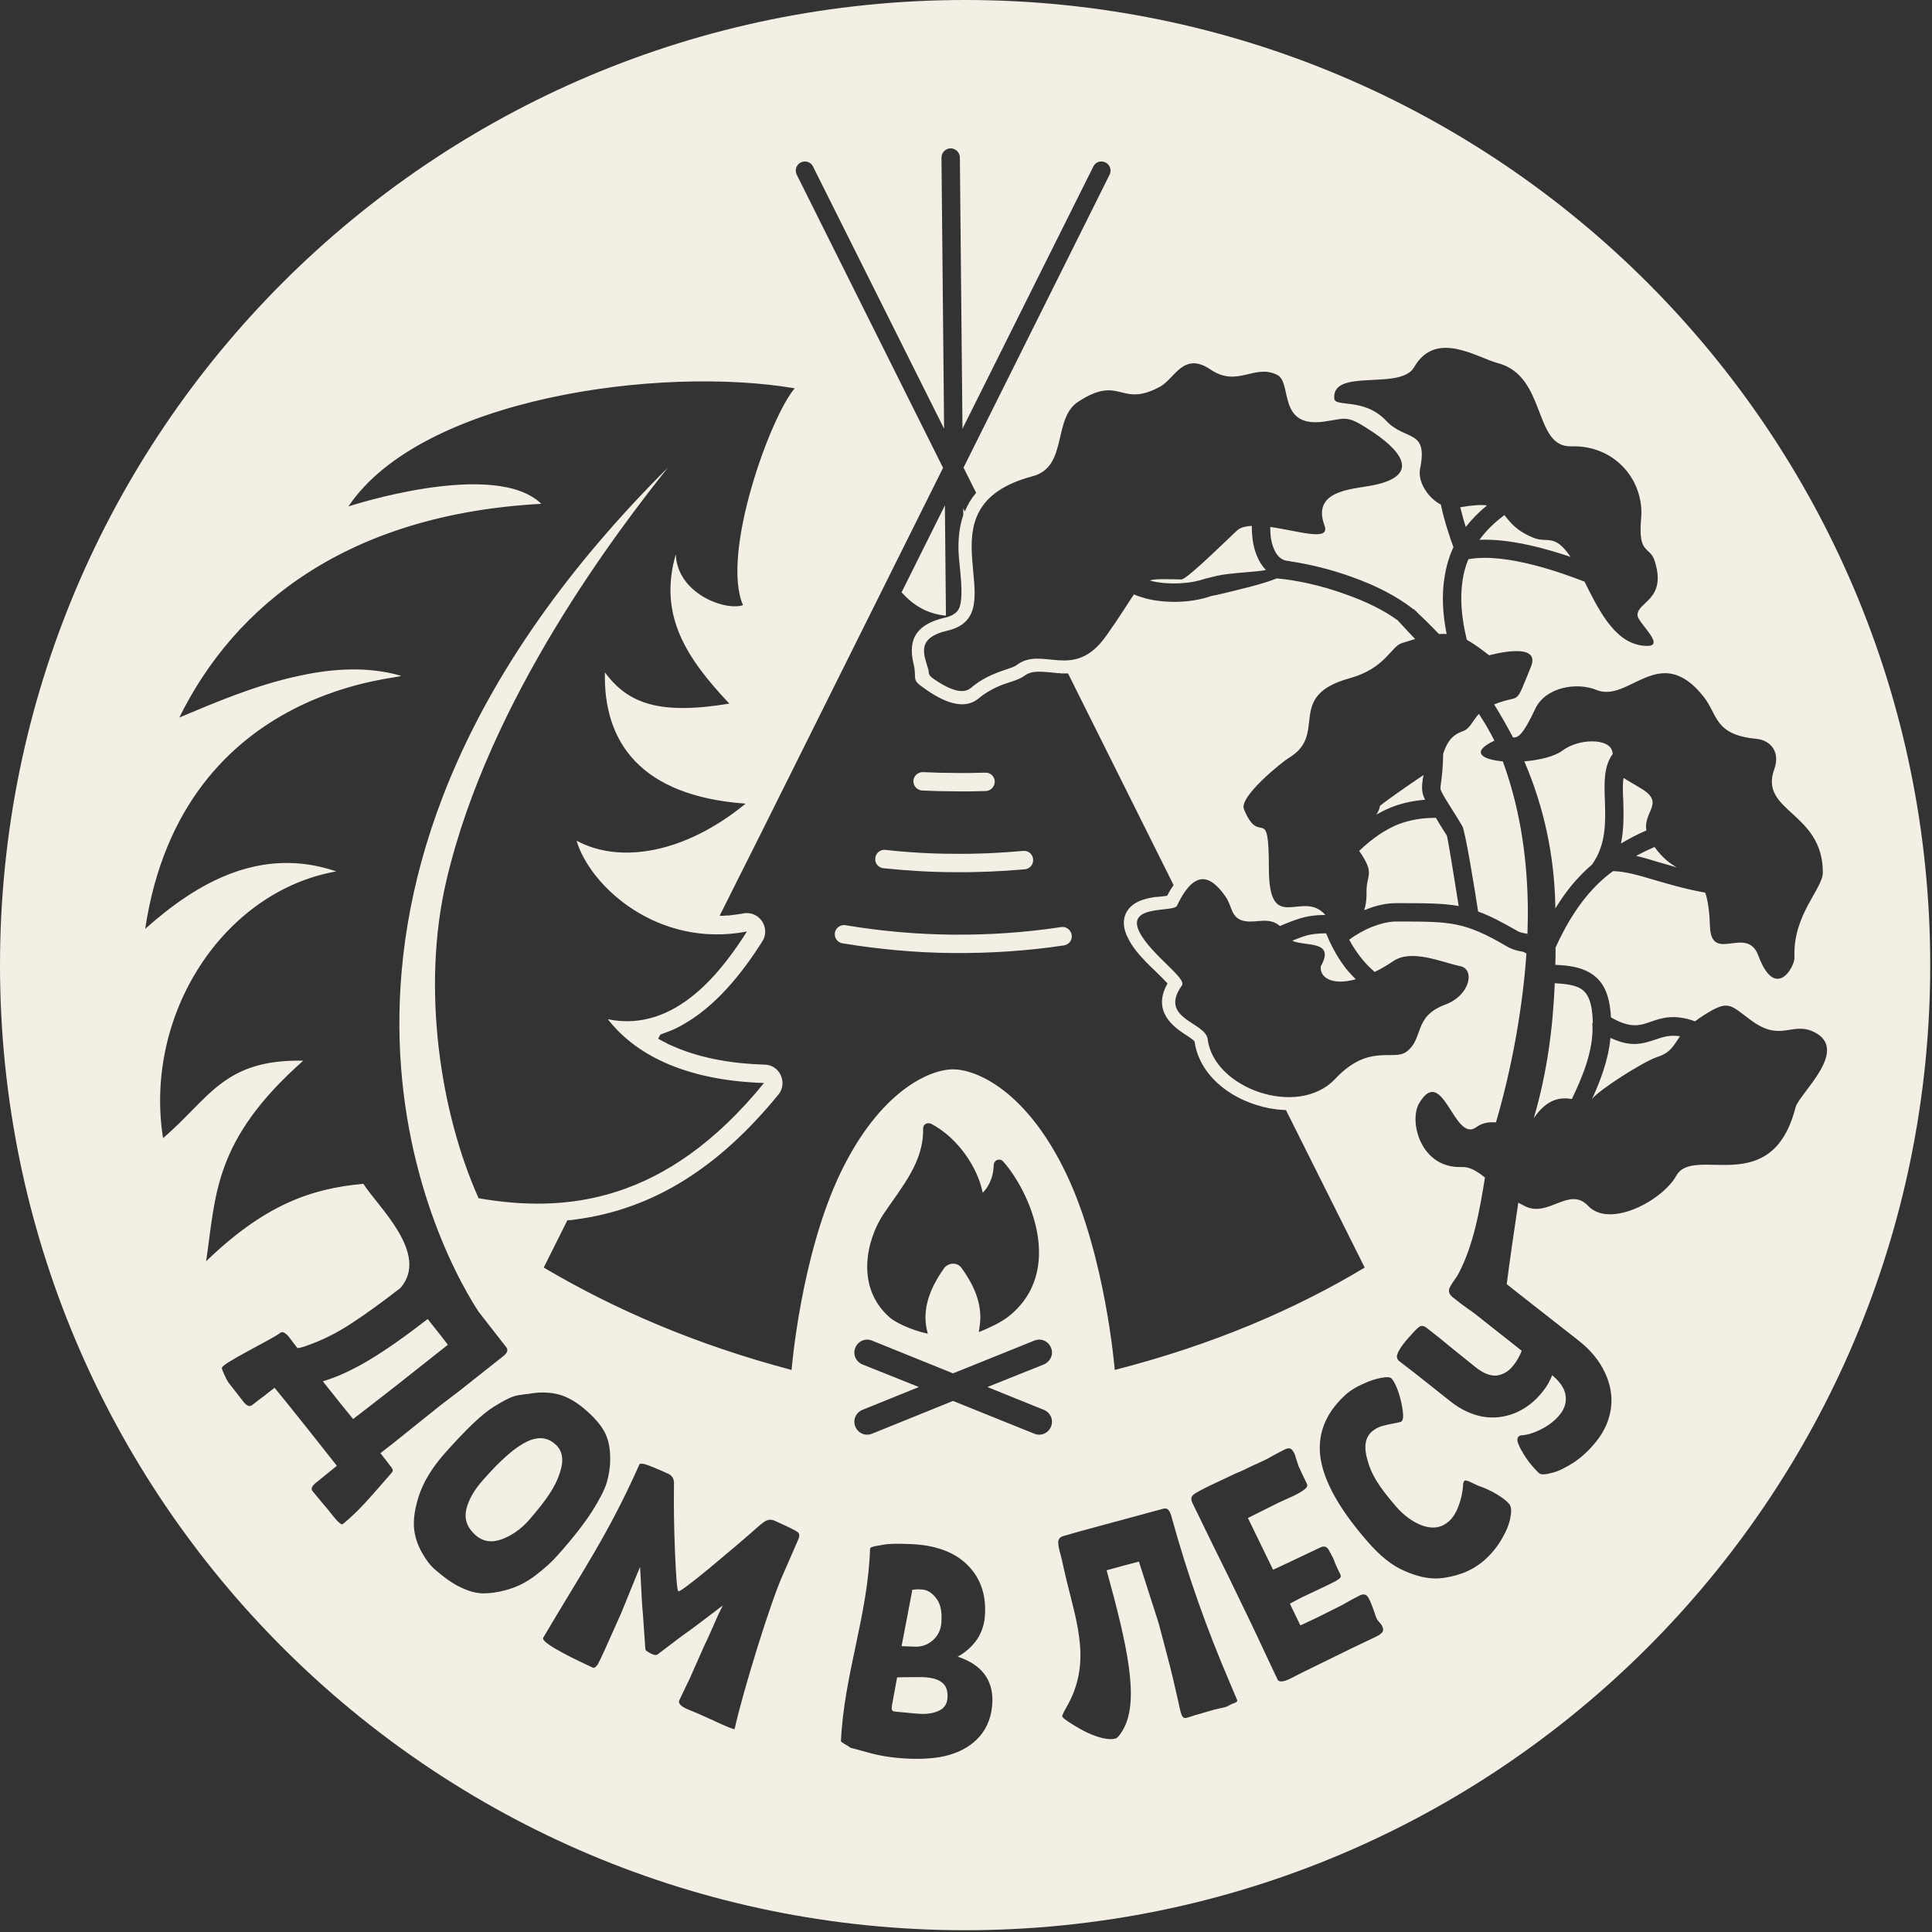 <svg width="250" height="250" viewBox="0 0 250 250" fill="none" xmlns="http://www.w3.org/2000/svg">
<rect x="0" y="0" width="250" height="250" fill="#333333" stroke="none"/>
<path fill-rule="evenodd" clip-rule="evenodd" d="M124.885 0C193.85 0 249.77 55.92 249.77 124.885C249.77 193.85 193.85 249.77 124.885 249.77C55.886 249.77 0 193.85 0 124.885C0 55.92 55.886 0 124.885 0ZM130.389 170.443C138.101 164.464 133.039 153.83 129.777 150.263C129.403 149.855 128.69 150.059 128.588 150.671C128.588 151.894 128.18 153.32 127.161 154.34C126.55 151.18 124.002 147.239 120.468 145.405C119.959 145.201 119.449 145.507 119.449 146.016C119.551 150.365 116.731 153.524 114.285 157.159C112.145 160.421 110.616 166.604 115.203 170.545C115.814 171.054 117.717 172.074 120.061 172.583C119.857 171.87 119.755 171.156 119.755 170.443C119.755 167.827 121.182 165.483 122.201 164.056C122.813 163.342 123.9 163.342 124.409 164.056C125.429 165.483 126.855 167.725 126.855 170.443C126.855 171.054 126.754 171.768 126.652 172.379C128.18 171.768 129.403 171.156 130.389 170.443ZM119.178 221.776C120.163 221.81 120.978 221.64 121.624 221.301C122.269 220.961 122.609 220.349 122.609 219.534C122.643 218.685 122.371 218.039 121.827 217.665C121.284 217.258 120.468 217.054 119.313 217.02C118.94 217.02 116.799 217.02 116.086 217.054L115.406 220.757C115.373 221.131 115.339 221.402 115.746 221.47C116.731 221.572 118.872 221.776 119.178 221.776ZM121.827 209.648C121.895 208.323 121.624 207.338 121.046 206.692C120.502 206.013 119.857 205.673 119.144 205.673C118.736 205.639 118.362 205.673 118.022 205.741V205.911L116.664 213.011L118.362 213.079C119.313 213.113 120.095 212.807 120.774 212.196C121.454 211.55 121.827 210.701 121.827 209.648ZM123.934 214.37C126.991 215.389 128.486 217.326 128.418 220.179C128.35 221.946 127.841 223.407 126.821 224.63C125.802 225.819 124.443 226.634 122.745 227.11C121.454 227.484 119.857 227.62 117.921 227.586C115.95 227.518 114.217 227.28 112.689 226.872C112.621 226.872 110.514 226.261 110.311 226.227C110.107 226.193 109.971 226.125 109.869 226.023C109.801 225.955 108.816 225.445 108.816 225.309C109.223 216.646 112.315 209.002 112.587 200.373C112.587 200.271 112.825 200.169 113.266 200.067C113.334 200.067 113.674 199.999 114.251 199.898C114.863 199.762 115.984 199.728 117.649 199.796C120.876 199.898 123.322 200.747 125.021 202.344C126.754 203.974 127.569 206.081 127.467 208.731C127.433 209.988 127.093 211.109 126.482 212.06C125.836 213.011 124.987 213.792 123.934 214.37ZM159.062 217.564L160.081 219.976C160.217 220.281 159.571 220.417 159.334 220.519C159.164 220.621 159.028 220.689 158.96 220.723C158.858 220.791 158.688 220.859 158.45 220.927L157.091 221.233C156.684 221.335 154.951 221.878 154.747 221.912L153.796 222.218L153.66 222.252C153.456 222.32 153.32 222.32 153.219 222.286C153.117 222.252 152.981 222.116 152.879 221.844C152.675 221.436 152.233 218.719 151.01 214.132L149.923 210.021L147.375 202.072C146.424 202.31 145.031 202.683 143.196 203.193C145.948 213.147 147.375 219.874 145.439 223.611C145.303 223.882 145.133 224.154 144.929 224.426C144.725 224.732 144.521 224.902 144.352 224.97C142.993 225.309 140.852 224.358 139.697 223.679C138.984 223.271 137.557 222.422 137.455 222.116C137.421 222.014 137.591 221.64 137.931 221.029C141.26 215.389 139.425 210.293 137.999 204.45L137.693 203.125C137.489 202.208 137.319 201.426 137.115 200.713C136.945 200.033 136.877 199.558 136.979 199.286C137.081 199.014 137.285 198.844 137.557 198.776L139.935 198.097L150.603 195.209C151.044 195.107 151.35 195.413 151.554 196.127C153.694 203.906 156.174 210.803 159.062 217.564ZM178.019 209.138C178.121 209.478 178.291 209.716 178.494 209.92C178.664 210.123 178.8 210.259 178.834 210.395C179.004 210.735 179.038 211.007 178.868 211.211C178.698 211.414 178.427 211.618 177.985 211.822L175.131 213.181L168.404 216.476L167.012 217.19C166.06 217.665 165.483 217.699 165.313 217.326L162.085 210.463L159.13 204.348L156.786 199.592L154.272 194.428C154.17 194.19 154.136 193.952 154.17 193.782C154.238 193.579 154.408 193.409 154.713 193.205C155.053 193.001 155.563 192.729 156.31 192.355L159.911 190.657C160.523 190.419 161.236 190.079 162.052 189.672C162.391 189.536 163.037 189.23 163.954 188.788L165.245 188.075L166.23 187.565C166.502 187.429 166.706 187.395 166.91 187.429C167.114 187.497 167.283 187.667 167.453 188.007C167.555 188.177 167.623 188.449 167.725 188.788L168.031 189.706C168.269 190.215 168.608 190.997 169.118 192.016C169.22 192.22 169.152 192.457 168.846 192.695C168.574 192.933 168.065 193.239 167.351 193.579L165.483 194.428C163.92 195.209 162.561 195.889 161.474 196.432L161.78 197.044L164.735 203.125C165.924 202.581 167.215 201.97 168.642 201.29L170.783 200.271C171.054 200.135 171.292 200.101 171.462 200.135C171.666 200.203 171.87 200.373 172.04 200.747L172.481 201.562C172.583 201.8 172.685 202.004 172.719 202.174C172.889 202.547 173.025 202.887 173.161 203.159C173.297 203.431 173.399 203.635 173.466 203.77C173.534 203.974 173.5 204.144 173.297 204.28C173.093 204.45 172.821 204.62 172.447 204.79C172.04 204.993 171.768 205.129 171.632 205.197L168.54 206.658L166.91 207.507L167.249 208.221L168.269 210.327L170.307 209.376L173.636 207.711L174.961 206.964L175.946 206.454C176.218 206.318 176.422 206.284 176.626 206.352C176.83 206.386 177 206.59 177.17 206.93C177.271 207.1 177.441 207.507 177.679 208.153L178.019 209.138ZM195.277 194.598C195.549 194.903 195.617 195.481 195.447 196.33C195.311 197.18 194.937 198.097 194.326 199.15C193.714 200.203 192.933 201.155 191.948 202.004C191.132 202.683 190.215 203.227 189.162 203.601C188.109 203.974 187.09 204.178 186.172 204.246C184.847 204.314 183.387 204.008 181.79 203.295C180.159 202.615 178.596 201.358 177 199.524C172.991 194.937 170.918 190.997 170.783 187.701C170.681 184.949 171.836 182.503 174.248 180.363C174.825 179.887 175.505 179.446 176.388 179.072C177.237 178.664 178.019 178.427 178.732 178.291C179.446 178.155 179.921 178.189 180.091 178.393C180.397 178.766 180.703 179.378 180.975 180.193C181.246 181.008 181.416 181.824 181.518 182.571C181.62 183.319 181.552 183.76 181.348 183.93C181.28 183.998 181.144 184.032 180.941 184.066C180.737 184.134 180.567 184.134 180.465 184.168C179.853 184.27 179.276 184.406 178.8 184.542C178.325 184.678 177.917 184.915 177.509 185.255C176.626 186.036 176.456 187.294 176.966 188.992C177.441 190.725 178.291 192.22 180.703 195.005C181.756 196.194 182.911 197.01 184.168 197.451C185.459 197.859 186.546 197.689 187.463 196.874C187.939 196.466 188.347 195.855 188.686 195.005C189.026 194.156 189.264 193.171 189.332 192.05C189.332 191.88 189.4 191.744 189.502 191.608C189.774 191.404 190.895 192.152 191.574 192.355C192.254 192.593 192.967 192.933 193.714 193.375C194.428 193.816 194.971 194.224 195.277 194.598ZM195.685 166.74L204.178 173.399C205.809 174.656 206.964 176.082 207.677 177.611C208.391 179.14 208.663 180.669 208.459 182.198C208.255 183.726 207.643 185.153 206.59 186.478C205.707 187.599 204.722 188.517 203.669 189.23C202.615 189.909 201.664 190.385 200.815 190.589C199.965 190.827 199.422 190.827 199.184 190.657C198.844 190.351 198.403 189.875 197.859 189.196C197.35 188.517 196.942 187.837 196.636 187.226C196.33 186.614 196.262 186.172 196.466 185.935C196.534 185.833 196.67 185.765 196.84 185.731C197.621 185.697 198.505 185.425 199.49 184.915C200.475 184.406 201.29 183.76 201.902 182.979C202.479 182.232 202.717 181.416 202.581 180.533C202.445 179.65 201.868 178.8 200.849 177.951C200.577 178.664 200.203 179.344 199.66 180.023C198.641 181.348 197.417 182.265 196.059 182.843C194.7 183.387 193.307 183.556 191.88 183.319C190.419 183.047 189.026 182.401 187.701 181.348L183.115 177.713L181.042 176.116C180.771 175.879 180.703 175.607 180.805 175.267C180.907 174.927 181.144 174.52 181.518 174.01C181.79 173.636 182.164 173.195 182.673 172.651C183.183 172.074 183.522 171.768 183.692 171.666C183.964 171.496 184.304 171.564 184.712 171.904L186.478 173.297C187.056 173.772 187.565 174.18 188.007 174.554L190.963 176.932C191.982 177.747 192.899 178.087 193.748 177.985C194.564 177.849 195.277 177.407 195.821 176.694C196.262 176.15 196.636 175.505 196.908 174.791L196.059 174.112L191.54 170.545C190.963 170.069 190.419 169.661 189.943 169.356C189.502 169.016 189.196 168.812 189.06 168.71L187.939 167.827C187.531 167.487 187.395 167.114 187.565 166.672C187.735 166.298 188.075 165.789 188.584 165.075C190.657 161.338 191.506 156.446 192.152 152.369C191.132 151.554 190.181 150.976 189.196 151.01C183.76 151.248 182.265 144.997 183.658 142.721C186.716 137.659 188.143 147.885 190.997 145.88C191.812 145.269 192.695 145.167 193.579 145.235C195.719 137.897 197.044 130.219 197.519 123.39C197.18 123.152 196.942 123.118 196.67 123.084C196.228 122.982 195.719 122.881 195.005 122.473C189.502 119.245 187.735 119.245 180.907 119.245H180.635C179.684 119.245 178.63 119.517 177.577 119.925C176.524 120.333 175.471 120.944 174.588 121.59C174.961 122.303 175.437 123.05 176.014 123.798C176.558 124.511 177.17 125.157 177.883 125.768C178.664 125.395 179.48 124.919 180.329 124.341C182.707 122.779 186.546 124.511 188.958 125.021C190.861 125.395 190.283 128.758 187.056 129.981C182.809 131.544 184.304 134.363 181.994 136.096C180.295 137.353 177.136 134.941 172.753 139.629C167.929 144.725 157.024 140.818 156.276 134.465C155.97 132.223 149.855 131.849 152.947 127.501C153.592 126.584 148.904 123.492 147.443 120.604C145.643 117.003 151.86 118.09 152.301 117.207C154.781 111.941 156.956 113.708 158.586 116.018C159.504 117.309 159.232 118.94 161.202 119.211C162.765 119.415 164.226 118.634 165.619 119.823C166.06 119.653 166.502 119.449 166.876 119.313C167.317 119.144 167.657 119.008 167.827 118.974C169.152 118.498 170.409 118.396 171.496 118.396C168.574 114.999 164.192 121.148 164.192 112.383C164.192 103.584 163.037 109.801 160.964 104.705C160.285 103.108 165.924 98.59 166.706 98.114C172.006 95.023 166.162 90.097 174.689 87.752C179.208 86.495 180.023 83.676 181.348 83.234C181.994 83.03 182.571 82.86 183.115 82.69C182.333 81.875 181.586 81.06 180.873 80.278C179.004 78.919 176.66 77.798 174.248 76.949C170.952 75.726 167.589 75.046 165.211 74.843C163.309 75.624 159.979 76.371 158.043 76.847C157.295 77.017 156.786 77.119 156.752 77.119C154.272 78.002 151.044 78.104 148.462 77.493C147.851 77.323 147.273 77.153 146.73 76.915C145.982 78.002 144.997 79.667 143.162 82.249C138.916 88.262 134.907 83.472 131.51 86.088C130.796 86.631 128.112 86.903 125.598 89.043C124.375 90.063 122.201 88.806 120.876 87.888C119.993 87.311 120.265 87.107 120.095 86.529C119.585 84.763 118.464 82.555 122.609 81.603C131.714 79.463 118.328 65.67 133.616 61.627C138.236 60.404 136.164 54.153 139.527 51.979C145.065 48.378 144.895 52.896 150.161 50.008C151.995 48.989 153.151 45.456 156.616 47.8C160.149 50.212 162.289 47.019 165.279 48.514C167.249 49.499 165.245 55.376 171.292 54.561C174.282 54.153 174.146 53.575 177.611 55.886C181.892 58.739 183.522 61.729 177.373 62.85C174.757 63.326 169.729 63.53 171.394 68.014C172.175 70.12 167.997 68.694 164.362 68.184C164.362 69.237 164.498 70.222 164.837 71.004C165.109 71.683 165.517 72.193 166.06 72.431C166.298 72.532 166.57 72.6 166.91 72.6V72.634C169.288 72.974 172.209 73.654 175.063 74.707C177.917 75.726 180.737 77.119 182.911 78.852L182.945 78.817C183.013 78.885 183.081 78.953 183.149 79.021C183.217 79.055 183.285 79.123 183.319 79.157V79.191C184.338 80.142 185.289 81.094 186.206 82.045C186.546 82.011 186.886 82.011 187.192 82.045C186.682 79.463 186.546 77.017 186.92 74.707C187.124 73.348 187.497 72.057 188.075 70.8C187.701 69.781 186.954 67.674 186.444 65.296C184.746 64.413 183.421 62.307 183.76 60.642C184.813 55.478 181.892 57.109 179.378 54.459C176.524 51.401 172.753 52.76 172.651 51.571C172.345 47.562 181.212 50.586 182.979 47.528C185.799 42.602 191.166 46.305 193.816 46.985C200.169 48.649 198.369 57.924 203.329 57.754C209.07 57.584 212.773 62.273 212.366 67.029C211.924 71.887 213.487 70.562 214.132 72.634C215.695 77.629 211.89 77.832 211.89 79.599C211.89 80.652 216.307 84.151 212.298 83.506C208.764 82.928 206.76 78.682 205.027 75.25L204.824 75.182C202.581 74.333 195.005 71.445 190.011 72.363C189.638 73.246 189.4 74.129 189.264 75.046C188.89 77.425 189.128 80.04 189.808 82.792C190.657 83.268 191.574 83.913 192.695 84.797C192.729 84.797 199.524 82.86 198.097 86.292C195.889 91.693 196.976 89.689 193.341 91.15C194.224 92.577 195.039 94.004 195.787 95.43C196.466 95.464 197.078 95.091 198.674 91.693C199.999 88.907 204.042 88.228 206.59 89.281C210.803 91.014 214.778 82.928 220.485 90.198C222.286 92.509 221.844 95.091 227.246 95.6C229.216 95.804 230.371 97.367 229.59 99.541C227.586 105.045 235.875 105.045 235.875 112.892C235.875 115.033 231.968 118.362 232.206 123.866C232.274 125.089 229.726 129.607 227.518 123.628C226.023 119.653 221.47 124.749 221.267 119.891C221.199 117.853 220.995 116.494 220.655 115.508C218.005 115.033 215.865 114.387 213.996 113.844C211.958 113.232 210.259 112.757 208.731 112.723C207.507 113.606 206.488 114.591 205.605 115.61C203.736 117.785 202.412 120.163 201.29 122.609C201.29 123.356 201.29 124.104 201.256 124.851C203.023 124.919 204.45 125.157 205.605 125.802C207.372 126.787 208.289 128.486 208.459 131.646C210.973 133.106 212.196 132.699 213.487 132.257C215.016 131.714 216.612 131.17 219.33 132.155C219.5 132.053 219.67 131.917 219.84 131.782C223.679 129.234 223.679 129.879 226.532 131.985C230.473 134.941 231.866 132.121 234.754 133.548C239.442 135.892 232.783 141.532 232.342 143.298C229.25 155.325 219.16 148.089 216.918 152.131C215.117 155.359 208.289 158.994 205.503 156.038C203.057 153.456 200.407 157.567 197.384 156.106C197.078 155.936 196.772 155.8 196.466 155.631C195.923 159.266 195.345 163.207 194.971 166.162L195.685 166.74ZM41.957 178.97C43.486 180.907 44.742 182.469 45.694 183.624L47.936 181.892L51.299 179.276L57.958 174.01C57.346 173.229 56.497 172.108 55.342 170.681C52.454 172.923 49.94 174.689 47.732 176.014C45.558 177.305 43.553 178.223 41.787 178.732L41.957 178.97ZM44.369 197.214C44.063 197.451 43.146 196.228 42.738 195.719C42.432 195.311 42.161 195.005 41.923 194.734L40.428 192.933C40.19 192.627 40.394 192.22 41.039 191.744L43.587 189.672L43.35 189.366L39.613 184.644C37.846 182.435 36.487 180.737 35.536 179.582L34.822 180.125L34.143 180.669C33.871 180.839 33.361 181.246 32.614 181.824C32.308 182.062 31.935 181.926 31.527 181.416L29.59 178.936C29.319 178.596 28.673 177.17 28.707 177C28.775 176.388 35.162 173.331 36.249 172.481C36.419 172.345 36.589 172.345 36.827 172.481C37.031 172.617 37.234 172.787 37.404 173.025L38.492 174.452C38.933 174.384 39.307 174.282 39.647 174.146C41.617 173.466 43.553 172.515 45.456 171.258C47.291 170.069 49.397 168.54 51.809 166.672C55.648 162.255 48.887 156.14 47.019 153.185C40.156 153.796 34.177 155.97 26.669 163.207C27.96 154.611 27.586 147.579 39.239 137.251C28.911 137.047 27.11 142.143 21.097 147.273C18.583 131.238 28.911 115.339 43.52 112.757C33.701 109.427 25.446 114.251 18.787 120.197C23.645 87.786 53.847 87.854 51.775 87.413C47.562 86.224 43.078 86.495 38.729 87.447C33.09 88.636 27.654 90.98 23.204 92.848C30.338 78.376 44.878 66.553 70.052 65.194C63.971 59.317 45.082 65.534 45.082 65.534C54.527 51.469 85.408 47.291 102.836 50.246C99.677 53.915 93.256 71.649 96.144 78.308C93.8 79.089 87.617 76.779 87.447 71.717C85.171 79.633 88.806 85.136 94.377 91.048C85.306 92.543 81.264 91.048 78.274 87.005C78.07 96.008 82.86 103.006 96.484 103.992C88.568 110.48 80.176 111.805 74.605 108.782C76.371 114.727 85.171 122.745 96.653 120.536C93.664 125.225 87.583 133.752 78.648 131.883C82.521 136.844 89.281 139.833 98.862 140.139C86.156 155.766 73.178 156.99 61.933 155.053C56.939 143.944 54.527 127.739 57.754 113.98C63.292 90.266 80.109 68.456 86.427 60.506C33.226 113.538 55.172 159.368 61.899 169.695L65.5 174.316C65.806 174.689 65.636 175.097 65.058 175.539L59.521 179.921L56.939 181.892L50.926 186.716L49.227 188.041L50.212 189.298L50.382 189.536C50.654 189.841 50.79 190.079 50.824 190.215C50.858 190.351 50.756 190.487 50.586 190.691C48.276 193.307 46.679 195.311 44.369 197.214ZM71.853 186.886C69.883 185.119 67.165 186.206 62.51 191.506C61.355 192.797 60.642 194.054 60.336 195.311C60.064 196.568 60.438 197.655 61.491 198.607C62.477 199.49 63.598 199.66 64.922 199.184C66.213 198.708 67.369 197.893 68.388 196.772C70.902 193.884 71.887 192.288 72.431 190.623C73.008 188.958 72.804 187.701 71.853 186.886ZM72.125 201.29C71.377 202.14 70.426 202.989 69.271 203.872C68.116 204.756 66.825 205.401 65.398 205.775C64.379 206.047 63.428 206.183 62.578 206.183C61.695 206.183 60.744 205.945 59.691 205.435C58.603 204.959 57.449 204.11 56.123 202.955C55.648 202.513 55.138 201.868 54.629 200.951C54.119 200.067 53.813 199.218 53.677 198.437C53.406 197.146 53.575 195.549 54.153 193.714C54.731 191.88 55.818 190.045 57.449 188.177C60.268 184.983 62.408 182.945 63.903 182.028C65.364 181.11 66.451 180.601 67.131 180.533C67.81 180.431 68.252 180.363 68.422 180.363C69.679 180.125 70.902 180.125 72.125 180.397C73.382 180.703 74.639 181.416 75.964 182.605C77.153 183.658 77.934 184.644 78.376 185.595C78.817 186.58 78.987 187.701 78.953 188.992C78.953 189.943 78.784 190.895 78.512 191.846C78.24 192.763 77.594 194.02 76.609 195.583C75.624 197.112 74.129 199.048 72.125 201.29ZM95.057 223.747C95.023 223.849 93.494 223.169 93.324 223.101L92.305 222.625C92.101 222.524 90.708 221.912 90.334 221.742L88.942 221.165C88.092 220.791 87.752 220.417 87.888 220.044L88.942 217.835C89.111 217.53 89.281 217.156 89.451 216.748L91.048 213.147C91.15 212.943 91.286 212.603 91.557 212.06C91.795 211.55 92.237 210.531 92.916 209.002L93.528 207.745L90.844 209.784C89.655 210.701 88.738 211.346 88.16 211.754L85.069 214.098C84.899 214.2 84.661 214.166 84.355 214.03C83.778 213.759 83.506 213.555 83.506 213.385L83.234 209.444C83.132 208.187 83.03 206.998 82.996 205.877L82.826 202.751L82.181 204.314L80.414 208.663C78.58 212.807 77.561 215.049 77.323 215.423C77.153 215.627 77.017 215.763 76.915 215.797C76.813 215.831 76.677 215.797 76.507 215.695C75.624 215.287 69.849 212.637 70.29 211.924C75.318 203.363 78.648 198.674 82.724 189.536C82.758 189.366 83.03 189.366 83.472 189.468C83.913 189.604 84.865 189.977 86.292 190.623C86.665 190.759 86.903 190.963 87.039 191.2C87.175 191.404 87.243 191.744 87.209 192.152C87.175 194.666 87.209 197.587 87.345 200.849C87.481 204.144 87.617 205.843 87.786 205.911C87.956 205.979 89.281 204.993 91.761 202.955C94.207 200.917 96.382 199.082 98.216 197.451C98.692 197.044 99.066 196.772 99.337 196.704C99.609 196.602 99.915 196.636 100.288 196.806C101.953 197.553 102.938 198.029 103.244 198.267C103.482 198.471 103.482 198.81 103.244 199.32L102.463 201.121L101.41 203.533C99.779 206.998 96.042 219.194 95.057 223.747ZM111.602 176.558C110.752 176.218 110.311 175.233 110.684 174.384C111.024 173.534 111.975 173.127 112.825 173.466L123.322 177.713L133.854 173.466C134.703 173.127 135.654 173.534 135.994 174.384C136.368 175.233 135.926 176.184 135.077 176.558L127.773 179.48L135.077 182.435C135.926 182.775 136.368 183.76 135.994 184.61C135.654 185.459 134.703 185.867 133.854 185.527L123.322 181.28L112.825 185.527C111.975 185.867 111.024 185.459 110.684 184.61C110.311 183.76 110.752 182.775 111.602 182.435L118.906 179.48L111.602 176.558ZM152.879 74.979C150.738 74.945 149.583 74.877 148.768 75.114C148.836 75.114 148.938 75.148 149.006 75.182C151.18 75.692 153.898 75.59 155.97 74.877C156.072 74.843 156.65 74.707 157.499 74.503C159.368 74.095 162.629 74.027 163.818 73.755C163.309 73.246 162.901 72.6 162.629 71.887C162.153 70.766 161.984 69.441 161.984 68.048C161.27 68.082 160.659 68.218 160.217 68.524C159.979 68.66 153.66 74.979 152.879 74.979ZM206.047 142.177C206.047 142.211 206.013 142.245 205.979 142.279C206.964 140.139 208.119 137.285 208.391 134.296C211.109 135.586 212.637 135.043 214.268 134.499C215.151 134.194 216.069 133.888 217.394 134.092C216.544 135.281 216.239 136.198 214.438 136.776C212.671 137.353 206.862 141.056 206.047 142.177ZM203.397 142.211C202.004 141.973 200.271 142.109 198.539 144.589L198.471 144.691C200.271 138.542 200.951 132.767 201.188 127.229C202.581 127.297 203.702 127.467 204.45 127.875C205.503 128.452 206.047 129.743 206.115 132.359H206.047C206.318 135.926 204.552 139.799 203.397 142.211ZM170.918 125.021C170.715 126.38 172.209 127.603 175.437 126.72C174.961 126.244 174.52 125.768 174.112 125.259C172.889 123.662 172.074 121.963 171.598 120.774C170.681 120.774 169.628 120.842 168.642 121.182C168.54 121.216 168.201 121.352 167.725 121.522L167.215 121.725C168.778 122.507 172.855 121.59 170.918 125.021ZM186.75 97.503C187.158 96.416 187.599 95.192 189.298 94.615C190.249 94.275 190.521 93.29 191.37 92.373C192.118 93.528 192.797 94.683 193.375 95.838C190.215 97.333 191.778 98.284 194.462 98.522C196.432 103.89 197.553 109.971 197.689 116.765C197.723 118.056 197.689 119.449 197.655 120.842C197.485 120.808 197.316 120.774 197.146 120.74C196.874 120.672 196.602 120.638 196.228 120.401C194.224 119.245 192.695 118.464 191.268 117.954C190.895 115.474 189.604 107.525 189.23 106.913C188.754 106.098 188.177 105.181 187.701 104.433C186.852 103.074 186.512 102.497 186.41 102.157C186.376 101.953 186.41 101.681 186.478 101.206C186.58 100.458 186.716 99.371 186.75 97.503ZM176.524 117.785C176.728 117.207 176.83 116.494 176.83 115.644C176.728 113.096 178.053 113.232 175.879 110.107C177.645 108.408 179.276 107.355 180.907 106.675C182.503 106.064 184.1 105.826 185.799 105.826C186.104 106.336 186.512 107.015 187.226 108.136C187.327 108.34 188.279 114.217 188.754 117.241C186.682 116.867 184.406 116.867 180.907 116.867H180.635C179.378 116.867 178.019 117.173 176.694 117.717L176.524 117.785ZM178.087 105.418C178.325 105.079 178.494 104.739 178.562 104.297C178.596 104.161 182.164 101.647 184.202 100.288C184.168 100.526 184.134 100.696 184.1 100.866C183.998 101.647 183.964 102.089 184.1 102.701C184.168 102.972 184.27 103.21 184.406 103.482C182.911 103.618 181.484 103.89 180.023 104.467C179.378 104.739 178.732 105.045 178.087 105.418ZM212.4 102.055C211.245 101.342 210.531 100.968 210.089 100.662C209.954 101.545 209.988 102.565 210.055 103.652C210.089 105.35 210.157 107.219 209.75 109.155C210.769 108.544 211.856 107.966 213.045 107.457C212.603 105.011 215.491 103.924 212.4 102.055ZM208.697 97.537L208.595 97.129C208.119 95.532 204.314 95.532 202.174 97.129C201.121 97.91 199.184 98.352 197.248 98.522C199.864 104.603 201.121 110.854 201.256 117.105V117.547C202.004 116.358 202.819 115.169 203.804 114.048C204.484 113.3 205.197 112.553 206.013 111.873C207.881 109.223 207.745 106.268 207.677 103.72C207.575 101.308 207.507 99.167 208.697 97.537ZM216.986 112.247C216.103 111.737 215.117 111.024 214.098 109.597C213.249 109.971 212.468 110.345 211.72 110.752C212.637 110.956 213.623 111.262 214.642 111.568C215.389 111.771 216.171 112.009 216.986 112.247ZM188.958 65.636C190.521 65.364 191.608 65.296 192.423 65.398C191.336 66.281 190.419 67.233 189.672 68.184C189.434 67.471 189.196 66.587 188.958 65.636ZM194.666 66.655C195.379 67.504 196.093 68.626 198.403 69.577C200.271 70.358 201.087 68.931 203.227 72.057C200.203 71.038 195.481 69.679 191.438 69.849C192.254 68.728 193.341 67.64 194.666 66.655ZM116.664 76.643C118.192 78.342 119.959 79.429 122.405 79.667L122.269 65.398L116.664 76.643ZM122.405 79.905C122.337 79.905 122.269 79.939 122.201 79.939C118.804 80.754 117.377 82.521 118.226 85.952C118.634 87.583 117.988 87.888 119.144 88.738C121.114 90.198 124.375 92.305 126.686 90.334C127.637 89.553 128.656 89.009 129.811 88.568C130.66 88.262 131.883 87.956 132.563 87.447C133.582 86.665 134.975 86.937 136.606 87.073H136.64H136.674L136.742 87.107H136.776H137.047H137.149H137.183L137.217 87.141H137.251H137.353H137.455H137.489H137.523H137.557H137.591H137.625H137.659H137.727H137.795H137.863H137.897H137.965H137.999H138.202L151.86 114.523L151.758 114.693L151.724 114.727V114.761H151.69V114.795L151.656 114.829V114.863H151.622V114.897L151.588 114.931V114.965H151.554V114.999L151.52 115.033V115.067L151.486 115.101V115.135H151.452V115.169L151.418 115.203V115.237H151.384V115.271V115.305H151.35V115.339L151.316 115.373V115.406L151.282 115.44V115.474H151.248V115.508V115.542H151.214V115.576V115.61H151.18V115.644V115.678H151.146V115.712L151.112 115.746V115.78L151.078 115.814V115.848H151.044V115.882V115.916H151.01H150.976H150.942H150.908H150.874L150.84 115.95H150.806H150.772H150.738H150.705H150.671H150.637H150.603L150.569 115.984H150.535H150.501H150.467H150.433H150.399H150.365H150.331H150.297L150.263 116.018H150.229H150.195H150.161H150.127H150.093H150.059H150.025H149.991L149.923 116.052H149.889H149.855H149.821H149.787H149.753C149.617 116.052 149.515 116.086 149.38 116.086C148.089 116.29 146.662 116.664 145.88 117.853C145.167 118.974 145.371 120.231 145.948 121.352C146.492 122.507 147.375 123.526 148.258 124.443C148.768 124.987 150.365 126.448 151.078 127.263C149.583 129.879 150.501 131.951 153.049 133.65C153.32 133.854 154.374 134.465 154.577 134.771C155.155 138.984 158.994 142.109 163.342 143.196L163.376 143.23L163.614 143.264H163.648L163.784 143.298L163.818 143.332H163.852H163.92H163.954L164.056 143.366H164.09L164.124 143.4H164.192H164.26L164.328 143.434H164.362H164.396H164.464H164.498L164.532 143.468H164.599H164.633H164.667H164.701L164.769 143.502H164.803H164.939L164.973 143.536H165.041H165.075L165.245 143.57H165.313C165.619 143.604 165.89 143.604 166.196 143.638H166.4L176.592 164.022C167.725 169.356 157.091 173.976 144.25 177.271C144.25 177.271 143.061 162.493 137.931 151.792C132.801 141.124 126.346 138.372 123.322 138.372C120.333 138.372 113.878 141.124 108.748 151.792C103.618 162.493 102.429 177.271 102.429 177.271C89.995 173.976 79.565 169.458 70.358 164.022L73.416 157.907L73.857 157.873H73.891H73.959L74.401 157.805C84.695 156.48 93.154 150.908 100.73 141.634C101.308 140.92 101.41 140.003 101.036 139.154C100.662 138.304 99.881 137.795 98.963 137.761C95.125 137.659 90.98 137.047 87.345 135.485C87.005 135.349 86.665 135.179 86.326 135.043V135.009L86.156 134.941L86.122 134.907C86.02 134.873 85.918 134.805 85.816 134.771L85.782 134.737H85.748L85.714 134.703L85.578 134.635H85.544L85.51 134.601H85.476L85.374 134.533L85.34 134.499L85.204 134.431L85.171 134.397L85.442 133.888C85.612 133.82 85.782 133.752 85.952 133.684L86.224 133.582C86.903 133.344 87.583 133.039 88.228 132.665C92.543 130.287 95.974 126.04 98.658 121.793C99.167 120.978 99.133 119.993 98.59 119.178C98.046 118.396 97.129 118.022 96.178 118.192L95.906 118.26H95.872H95.838H95.77H95.702L95.634 118.294H95.6H95.566H95.532H95.498L95.464 118.328H95.43H95.328H95.26L95.192 118.362H95.125H95.091H95.057H95.023L94.955 118.396H94.921H94.887H94.785H94.717L94.683 118.43H94.649H94.615H94.581H94.513H94.479H94.411L94.343 118.464H94.309H94.275H94.207H94.173H94.139H94.105H93.969H93.936L93.664 118.498H93.63H93.528H93.494H93.392H93.29H93.256H93.154H93.12L98.318 108.136L122.031 60.54L103.108 22.626C102.802 22.049 103.04 21.301 103.618 21.029C104.229 20.724 104.943 20.961 105.215 21.573L122.167 55.478L121.827 20.418C121.827 19.738 122.337 19.229 122.982 19.195C123.662 19.195 124.206 19.738 124.206 20.384L124.545 55.478L141.464 21.573C141.736 20.961 142.449 20.724 143.061 21.029C143.638 21.301 143.876 22.049 143.57 22.626L124.681 60.506L126.312 63.767C125.7 64.481 125.225 65.262 124.851 66.18L124.647 65.772V66.655C124.172 68.048 123.968 69.611 124.036 71.445C124.104 73.178 124.851 77.425 124.036 78.852C123.798 79.259 123.424 79.497 123.016 79.701H122.982H122.949V79.735H122.915H122.881H122.847V79.769H122.813H122.779L122.745 79.803H122.711H122.677V79.837H122.643H122.609H122.575L122.541 79.871H122.507H122.473H122.439V79.905H122.405ZM119.347 102.293C118.668 102.259 118.158 101.681 118.192 101.036C118.226 100.39 118.804 99.881 119.449 99.915C120.808 99.983 122.167 100.017 123.458 100.017C124.817 100.051 126.142 100.017 127.501 99.983C128.146 99.949 128.69 100.458 128.724 101.104C128.724 101.783 128.214 102.327 127.569 102.361C126.21 102.395 124.851 102.429 123.458 102.395C122.065 102.395 120.672 102.361 119.347 102.293ZM114.319 112.349C113.64 112.281 113.164 111.669 113.266 111.024C113.334 110.378 113.912 109.903 114.557 109.971C117.547 110.311 120.536 110.48 123.492 110.48C126.482 110.514 129.437 110.378 132.393 110.107C133.072 110.039 133.65 110.548 133.684 111.194C133.752 111.839 133.276 112.417 132.631 112.485C129.573 112.757 126.516 112.892 123.492 112.859C120.401 112.859 117.343 112.655 114.319 112.349ZM109.02 122.065C108.374 121.963 107.932 121.352 108.034 120.706C108.136 120.061 108.748 119.619 109.393 119.721C114.082 120.502 118.736 120.91 123.39 120.944C128.011 120.978 132.665 120.672 137.319 119.959C137.965 119.857 138.576 120.333 138.678 120.978C138.78 121.624 138.338 122.235 137.659 122.337C132.937 123.05 128.146 123.356 123.356 123.322C118.566 123.288 113.81 122.847 109.02 122.065Z" fill="#F3EFE5"/>
</svg>
